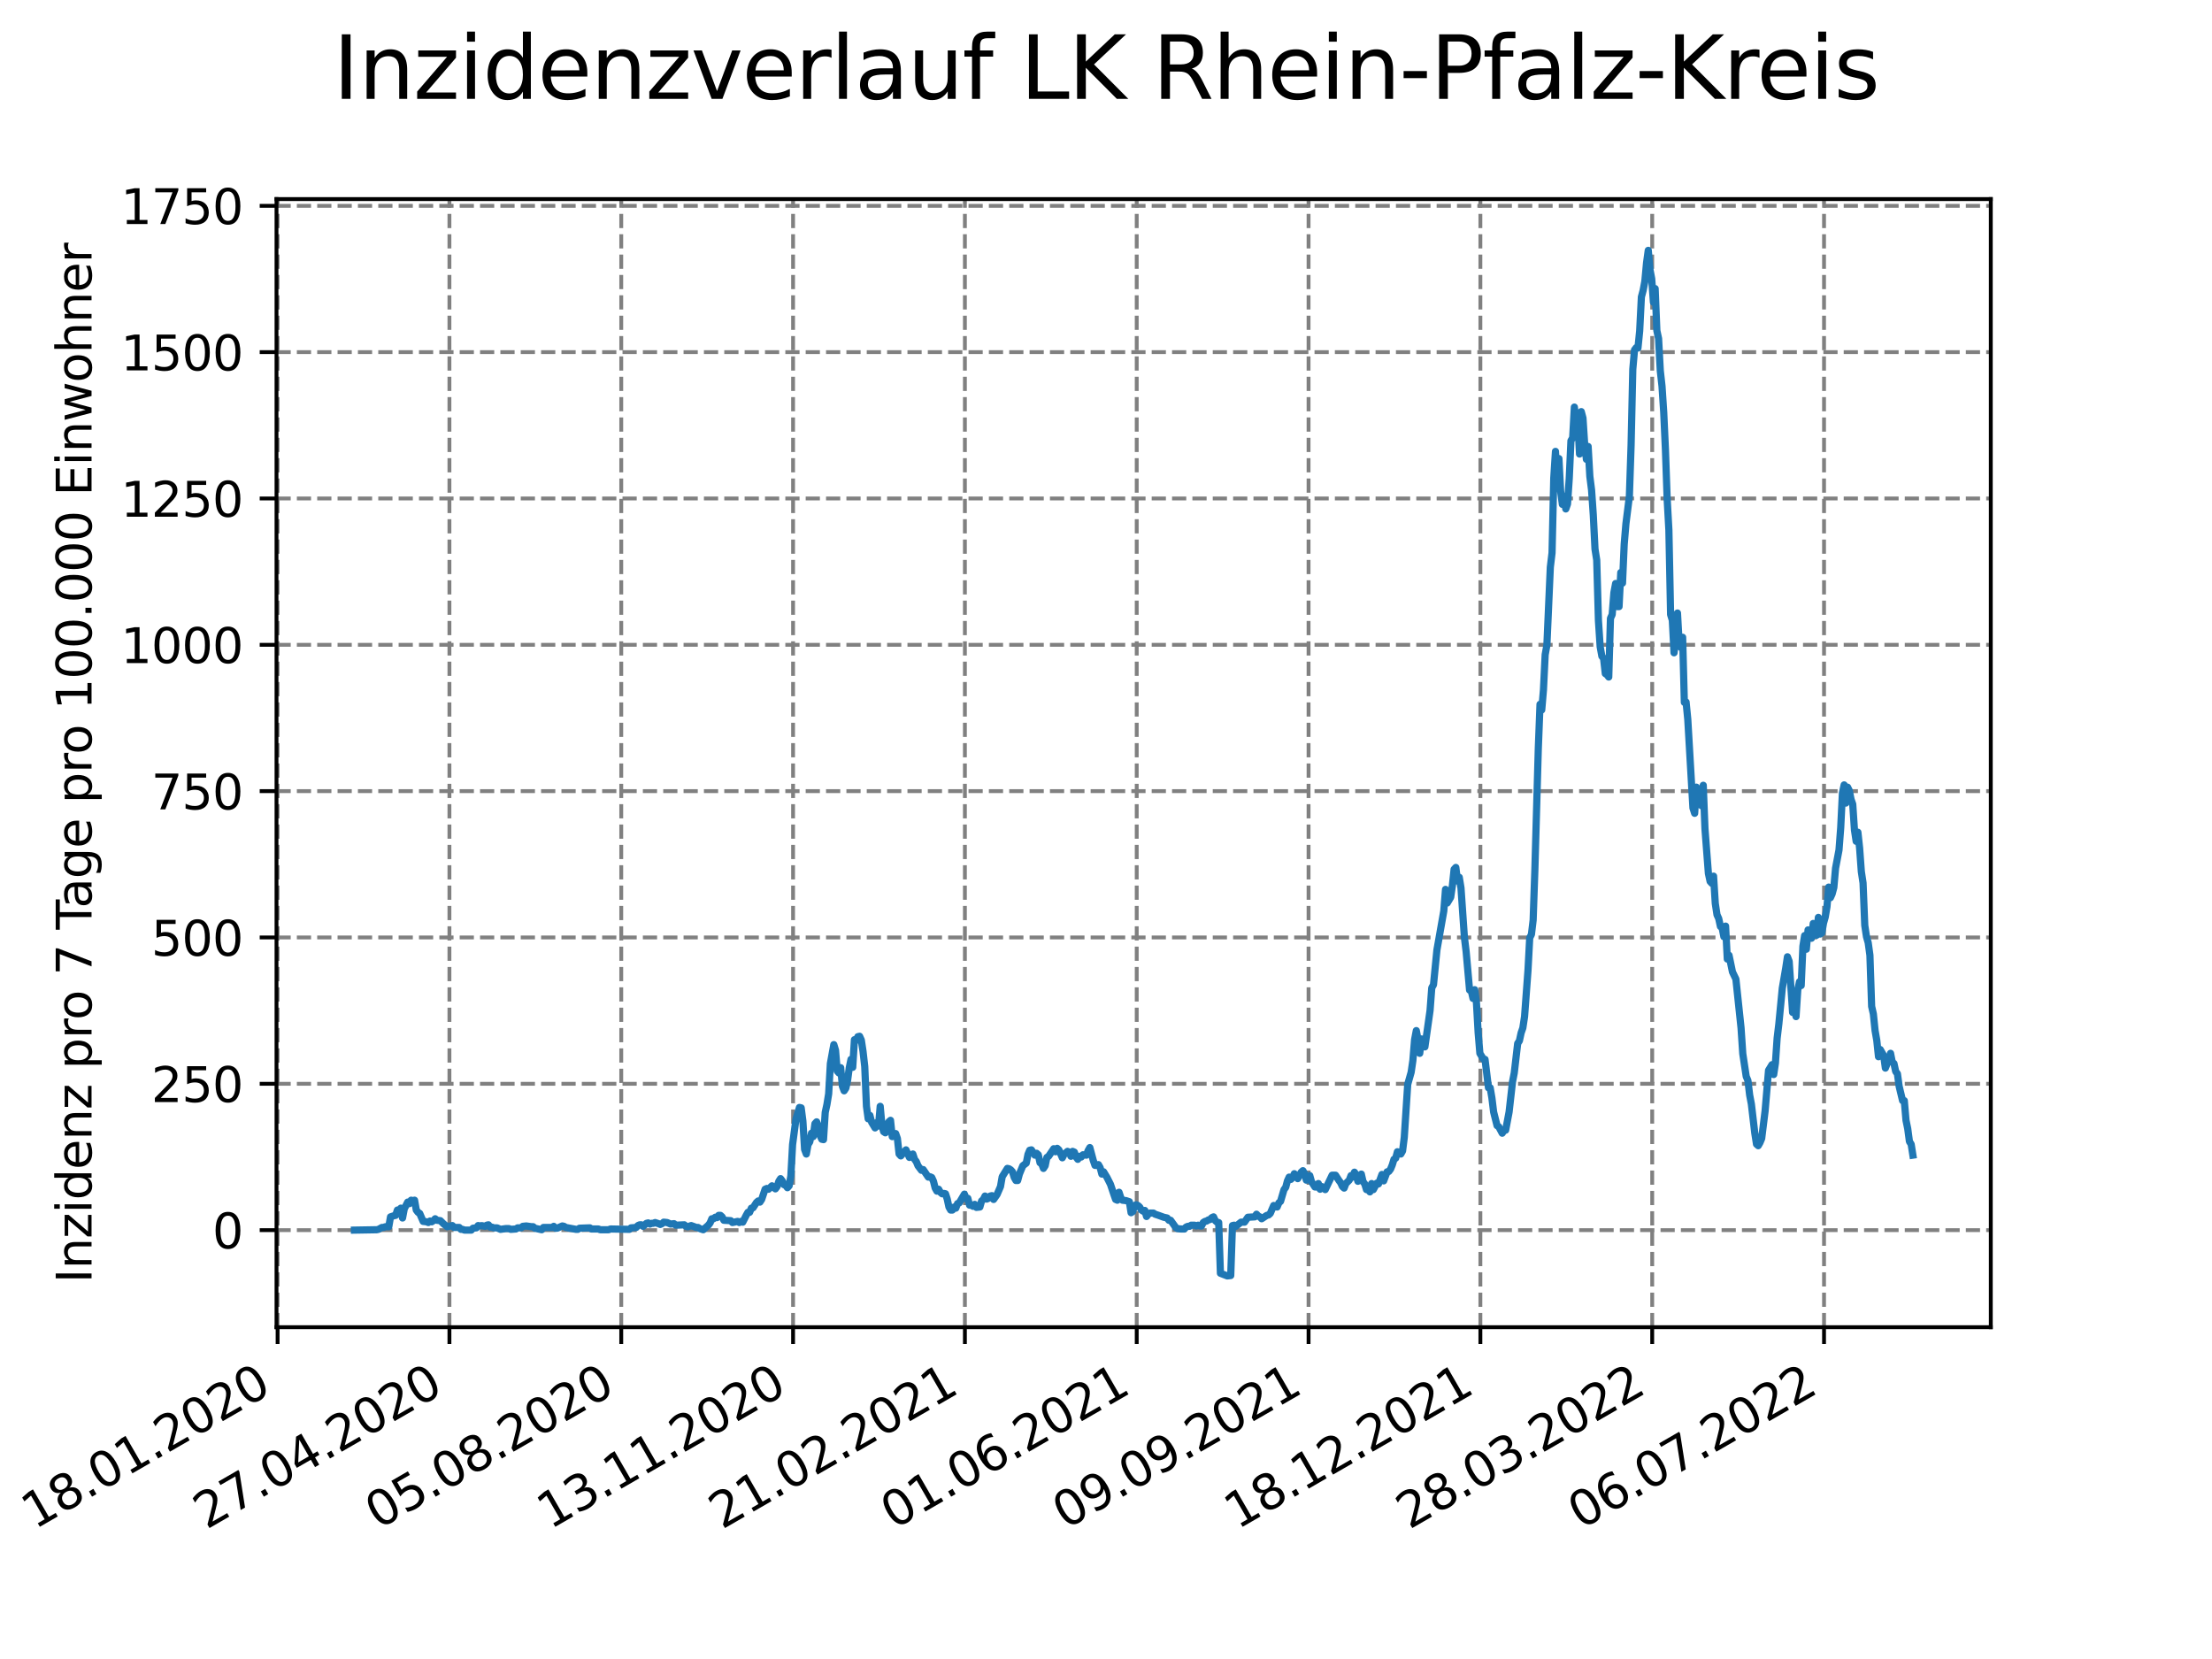 <?xml version="1.0" encoding="utf-8" standalone="no"?>
<!DOCTYPE svg PUBLIC "-//W3C//DTD SVG 1.1//EN"
  "http://www.w3.org/Graphics/SVG/1.1/DTD/svg11.dtd">
<svg xmlns:xlink="http://www.w3.org/1999/xlink" width="460.8pt" height="345.6pt" viewBox="0 0 460.8 345.6" xmlns="http://www.w3.org/2000/svg" version="1.1">
 <defs>
  <style type="text/css">*{stroke-linejoin: round; stroke-linecap: butt}</style>
 </defs>
 <g id="figure_1">
  <g id="patch_1">
   <path d="M 0 345.6 
L 460.8 345.6 
L 460.8 0 
L 0 0 
z
" style="fill: #ffffff"/>
  </g>
  <g id="axes_1">
   <g id="patch_2">
    <path d="M 57.6 276.48 
L 414.72 276.48 
L 414.72 41.472 
L 57.6 41.472 
z
" style="fill: #ffffff"/>
   </g>
   <g id="matplotlib.axis_1">
    <g id="xtick_1">
     <g id="line2d_1">
      <path d="M 57.83 276.48 
L 57.83 41.472 
" clip-path="url(#p3bda41ee47)" style="fill: none; stroke-dasharray: 2.96,1.28; stroke-dashoffset: 0; stroke: #808080; stroke-width: 0.8"/>
     </g>
     <g id="line2d_2">
      <defs>
       <path id="m8f18968422" d="M 0 0 
L 0 3.5 
" style="stroke: #000000; stroke-width: 0.8"/>
      </defs>
      <g>
       <use xlink:href="#m8f18968422" x="57.83" y="276.48" style="stroke: #000000; stroke-width: 0.8"/>
      </g>
     </g>
     <g id="text_1">
      <!-- 18.01.2020 -->
      <g transform="translate(7.204 318.689)rotate(-30)scale(0.1 -0.1)">
       <defs>
        <path id="DejaVuSans-31" d="M 794 531 
L 1825 531 
L 1825 4091 
L 703 3866 
L 703 4441 
L 1819 4666 
L 2450 4666 
L 2450 531 
L 3481 531 
L 3481 0 
L 794 0 
L 794 531 
z
" transform="scale(0.016)"/>
        <path id="DejaVuSans-38" d="M 2034 2216 
Q 1584 2216 1326 1975 
Q 1069 1734 1069 1313 
Q 1069 891 1326 650 
Q 1584 409 2034 409 
Q 2484 409 2743 651 
Q 3003 894 3003 1313 
Q 3003 1734 2745 1975 
Q 2488 2216 2034 2216 
z
M 1403 2484 
Q 997 2584 770 2862 
Q 544 3141 544 3541 
Q 544 4100 942 4425 
Q 1341 4750 2034 4750 
Q 2731 4750 3128 4425 
Q 3525 4100 3525 3541 
Q 3525 3141 3298 2862 
Q 3072 2584 2669 2484 
Q 3125 2378 3379 2068 
Q 3634 1759 3634 1313 
Q 3634 634 3220 271 
Q 2806 -91 2034 -91 
Q 1263 -91 848 271 
Q 434 634 434 1313 
Q 434 1759 690 2068 
Q 947 2378 1403 2484 
z
M 1172 3481 
Q 1172 3119 1398 2916 
Q 1625 2713 2034 2713 
Q 2441 2713 2670 2916 
Q 2900 3119 2900 3481 
Q 2900 3844 2670 4047 
Q 2441 4250 2034 4250 
Q 1625 4250 1398 4047 
Q 1172 3844 1172 3481 
z
" transform="scale(0.016)"/>
        <path id="DejaVuSans-2e" d="M 684 794 
L 1344 794 
L 1344 0 
L 684 0 
L 684 794 
z
" transform="scale(0.016)"/>
        <path id="DejaVuSans-30" d="M 2034 4250 
Q 1547 4250 1301 3770 
Q 1056 3291 1056 2328 
Q 1056 1369 1301 889 
Q 1547 409 2034 409 
Q 2525 409 2770 889 
Q 3016 1369 3016 2328 
Q 3016 3291 2770 3770 
Q 2525 4250 2034 4250 
z
M 2034 4750 
Q 2819 4750 3233 4129 
Q 3647 3509 3647 2328 
Q 3647 1150 3233 529 
Q 2819 -91 2034 -91 
Q 1250 -91 836 529 
Q 422 1150 422 2328 
Q 422 3509 836 4129 
Q 1250 4750 2034 4750 
z
" transform="scale(0.016)"/>
        <path id="DejaVuSans-32" d="M 1228 531 
L 3431 531 
L 3431 0 
L 469 0 
L 469 531 
Q 828 903 1448 1529 
Q 2069 2156 2228 2338 
Q 2531 2678 2651 2914 
Q 2772 3150 2772 3378 
Q 2772 3750 2511 3984 
Q 2250 4219 1831 4219 
Q 1534 4219 1204 4116 
Q 875 4013 500 3803 
L 500 4441 
Q 881 4594 1212 4672 
Q 1544 4750 1819 4750 
Q 2544 4750 2975 4387 
Q 3406 4025 3406 3419 
Q 3406 3131 3298 2873 
Q 3191 2616 2906 2266 
Q 2828 2175 2409 1742 
Q 1991 1309 1228 531 
z
" transform="scale(0.016)"/>
       </defs>
       <use xlink:href="#DejaVuSans-31"/>
       <use xlink:href="#DejaVuSans-38" x="63.623"/>
       <use xlink:href="#DejaVuSans-2e" x="127.246"/>
       <use xlink:href="#DejaVuSans-30" x="159.033"/>
       <use xlink:href="#DejaVuSans-31" x="222.656"/>
       <use xlink:href="#DejaVuSans-2e" x="286.279"/>
       <use xlink:href="#DejaVuSans-32" x="318.066"/>
       <use xlink:href="#DejaVuSans-30" x="381.689"/>
       <use xlink:href="#DejaVuSans-32" x="445.312"/>
       <use xlink:href="#DejaVuSans-30" x="508.936"/>
      </g>
     </g>
    </g>
    <g id="xtick_2">
     <g id="line2d_3">
      <path d="M 93.624 276.48 
L 93.624 41.472 
" clip-path="url(#p3bda41ee47)" style="fill: none; stroke-dasharray: 2.96,1.28; stroke-dashoffset: 0; stroke: #808080; stroke-width: 0.8"/>
     </g>
     <g id="line2d_4">
      <g>
       <use xlink:href="#m8f18968422" x="93.624" y="276.48" style="stroke: #000000; stroke-width: 0.8"/>
      </g>
     </g>
     <g id="text_2">
      <!-- 27.04.2020 -->
      <g transform="translate(42.999 318.689)rotate(-30)scale(0.1 -0.1)">
       <defs>
        <path id="DejaVuSans-37" d="M 525 4666 
L 3525 4666 
L 3525 4397 
L 1831 0 
L 1172 0 
L 2766 4134 
L 525 4134 
L 525 4666 
z
" transform="scale(0.016)"/>
        <path id="DejaVuSans-34" d="M 2419 4116 
L 825 1625 
L 2419 1625 
L 2419 4116 
z
M 2253 4666 
L 3047 4666 
L 3047 1625 
L 3713 1625 
L 3713 1100 
L 3047 1100 
L 3047 0 
L 2419 0 
L 2419 1100 
L 313 1100 
L 313 1709 
L 2253 4666 
z
" transform="scale(0.016)"/>
       </defs>
       <use xlink:href="#DejaVuSans-32"/>
       <use xlink:href="#DejaVuSans-37" x="63.623"/>
       <use xlink:href="#DejaVuSans-2e" x="127.246"/>
       <use xlink:href="#DejaVuSans-30" x="159.033"/>
       <use xlink:href="#DejaVuSans-34" x="222.656"/>
       <use xlink:href="#DejaVuSans-2e" x="286.279"/>
       <use xlink:href="#DejaVuSans-32" x="318.066"/>
       <use xlink:href="#DejaVuSans-30" x="381.689"/>
       <use xlink:href="#DejaVuSans-32" x="445.312"/>
       <use xlink:href="#DejaVuSans-30" x="508.936"/>
      </g>
     </g>
    </g>
    <g id="xtick_3">
     <g id="line2d_5">
      <path d="M 129.418 276.48 
L 129.418 41.472 
" clip-path="url(#p3bda41ee47)" style="fill: none; stroke-dasharray: 2.96,1.28; stroke-dashoffset: 0; stroke: #808080; stroke-width: 0.8"/>
     </g>
     <g id="line2d_6">
      <g>
       <use xlink:href="#m8f18968422" x="129.418" y="276.48" style="stroke: #000000; stroke-width: 0.8"/>
      </g>
     </g>
     <g id="text_3">
      <!-- 05.08.2020 -->
      <g transform="translate(78.793 318.689)rotate(-30)scale(0.1 -0.1)">
       <defs>
        <path id="DejaVuSans-35" d="M 691 4666 
L 3169 4666 
L 3169 4134 
L 1269 4134 
L 1269 2991 
Q 1406 3038 1543 3061 
Q 1681 3084 1819 3084 
Q 2600 3084 3056 2656 
Q 3513 2228 3513 1497 
Q 3513 744 3044 326 
Q 2575 -91 1722 -91 
Q 1428 -91 1123 -41 
Q 819 9 494 109 
L 494 744 
Q 775 591 1075 516 
Q 1375 441 1709 441 
Q 2250 441 2565 725 
Q 2881 1009 2881 1497 
Q 2881 1984 2565 2268 
Q 2250 2553 1709 2553 
Q 1456 2553 1204 2497 
Q 953 2441 691 2322 
L 691 4666 
z
" transform="scale(0.016)"/>
       </defs>
       <use xlink:href="#DejaVuSans-30"/>
       <use xlink:href="#DejaVuSans-35" x="63.623"/>
       <use xlink:href="#DejaVuSans-2e" x="127.246"/>
       <use xlink:href="#DejaVuSans-30" x="159.033"/>
       <use xlink:href="#DejaVuSans-38" x="222.656"/>
       <use xlink:href="#DejaVuSans-2e" x="286.279"/>
       <use xlink:href="#DejaVuSans-32" x="318.066"/>
       <use xlink:href="#DejaVuSans-30" x="381.689"/>
       <use xlink:href="#DejaVuSans-32" x="445.312"/>
       <use xlink:href="#DejaVuSans-30" x="508.936"/>
      </g>
     </g>
    </g>
    <g id="xtick_4">
     <g id="line2d_7">
      <path d="M 165.213 276.48 
L 165.213 41.472 
" clip-path="url(#p3bda41ee47)" style="fill: none; stroke-dasharray: 2.96,1.28; stroke-dashoffset: 0; stroke: #808080; stroke-width: 0.8"/>
     </g>
     <g id="line2d_8">
      <g>
       <use xlink:href="#m8f18968422" x="165.213" y="276.48" style="stroke: #000000; stroke-width: 0.8"/>
      </g>
     </g>
     <g id="text_4">
      <!-- 13.11.2020 -->
      <g transform="translate(114.587 318.689)rotate(-30)scale(0.1 -0.1)">
       <defs>
        <path id="DejaVuSans-33" d="M 2597 2516 
Q 3050 2419 3304 2112 
Q 3559 1806 3559 1356 
Q 3559 666 3084 287 
Q 2609 -91 1734 -91 
Q 1441 -91 1130 -33 
Q 819 25 488 141 
L 488 750 
Q 750 597 1062 519 
Q 1375 441 1716 441 
Q 2309 441 2620 675 
Q 2931 909 2931 1356 
Q 2931 1769 2642 2001 
Q 2353 2234 1838 2234 
L 1294 2234 
L 1294 2753 
L 1863 2753 
Q 2328 2753 2575 2939 
Q 2822 3125 2822 3475 
Q 2822 3834 2567 4026 
Q 2313 4219 1838 4219 
Q 1578 4219 1281 4162 
Q 984 4106 628 3988 
L 628 4550 
Q 988 4650 1302 4700 
Q 1616 4750 1894 4750 
Q 2613 4750 3031 4423 
Q 3450 4097 3450 3541 
Q 3450 3153 3228 2886 
Q 3006 2619 2597 2516 
z
" transform="scale(0.016)"/>
       </defs>
       <use xlink:href="#DejaVuSans-31"/>
       <use xlink:href="#DejaVuSans-33" x="63.623"/>
       <use xlink:href="#DejaVuSans-2e" x="127.246"/>
       <use xlink:href="#DejaVuSans-31" x="159.033"/>
       <use xlink:href="#DejaVuSans-31" x="222.656"/>
       <use xlink:href="#DejaVuSans-2e" x="286.279"/>
       <use xlink:href="#DejaVuSans-32" x="318.066"/>
       <use xlink:href="#DejaVuSans-30" x="381.689"/>
       <use xlink:href="#DejaVuSans-32" x="445.312"/>
       <use xlink:href="#DejaVuSans-30" x="508.936"/>
      </g>
     </g>
    </g>
    <g id="xtick_5">
     <g id="line2d_9">
      <path d="M 201.007 276.48 
L 201.007 41.472 
" clip-path="url(#p3bda41ee47)" style="fill: none; stroke-dasharray: 2.96,1.28; stroke-dashoffset: 0; stroke: #808080; stroke-width: 0.8"/>
     </g>
     <g id="line2d_10">
      <g>
       <use xlink:href="#m8f18968422" x="201.007" y="276.48" style="stroke: #000000; stroke-width: 0.8"/>
      </g>
     </g>
     <g id="text_5">
      <!-- 21.02.2021 -->
      <g transform="translate(150.382 318.689)rotate(-30)scale(0.1 -0.1)">
       <use xlink:href="#DejaVuSans-32"/>
       <use xlink:href="#DejaVuSans-31" x="63.623"/>
       <use xlink:href="#DejaVuSans-2e" x="127.246"/>
       <use xlink:href="#DejaVuSans-30" x="159.033"/>
       <use xlink:href="#DejaVuSans-32" x="222.656"/>
       <use xlink:href="#DejaVuSans-2e" x="286.279"/>
       <use xlink:href="#DejaVuSans-32" x="318.066"/>
       <use xlink:href="#DejaVuSans-30" x="381.689"/>
       <use xlink:href="#DejaVuSans-32" x="445.312"/>
       <use xlink:href="#DejaVuSans-31" x="508.936"/>
      </g>
     </g>
    </g>
    <g id="xtick_6">
     <g id="line2d_11">
      <path d="M 236.801 276.48 
L 236.801 41.472 
" clip-path="url(#p3bda41ee47)" style="fill: none; stroke-dasharray: 2.96,1.28; stroke-dashoffset: 0; stroke: #808080; stroke-width: 0.8"/>
     </g>
     <g id="line2d_12">
      <g>
       <use xlink:href="#m8f18968422" x="236.801" y="276.48" style="stroke: #000000; stroke-width: 0.8"/>
      </g>
     </g>
     <g id="text_6">
      <!-- 01.06.2021 -->
      <g transform="translate(186.176 318.689)rotate(-30)scale(0.1 -0.1)">
       <defs>
        <path id="DejaVuSans-36" d="M 2113 2584 
Q 1688 2584 1439 2293 
Q 1191 2003 1191 1497 
Q 1191 994 1439 701 
Q 1688 409 2113 409 
Q 2538 409 2786 701 
Q 3034 994 3034 1497 
Q 3034 2003 2786 2293 
Q 2538 2584 2113 2584 
z
M 3366 4563 
L 3366 3988 
Q 3128 4100 2886 4159 
Q 2644 4219 2406 4219 
Q 1781 4219 1451 3797 
Q 1122 3375 1075 2522 
Q 1259 2794 1537 2939 
Q 1816 3084 2150 3084 
Q 2853 3084 3261 2657 
Q 3669 2231 3669 1497 
Q 3669 778 3244 343 
Q 2819 -91 2113 -91 
Q 1303 -91 875 529 
Q 447 1150 447 2328 
Q 447 3434 972 4092 
Q 1497 4750 2381 4750 
Q 2619 4750 2861 4703 
Q 3103 4656 3366 4563 
z
" transform="scale(0.016)"/>
       </defs>
       <use xlink:href="#DejaVuSans-30"/>
       <use xlink:href="#DejaVuSans-31" x="63.623"/>
       <use xlink:href="#DejaVuSans-2e" x="127.246"/>
       <use xlink:href="#DejaVuSans-30" x="159.033"/>
       <use xlink:href="#DejaVuSans-36" x="222.656"/>
       <use xlink:href="#DejaVuSans-2e" x="286.279"/>
       <use xlink:href="#DejaVuSans-32" x="318.066"/>
       <use xlink:href="#DejaVuSans-30" x="381.689"/>
       <use xlink:href="#DejaVuSans-32" x="445.312"/>
       <use xlink:href="#DejaVuSans-31" x="508.936"/>
      </g>
     </g>
    </g>
    <g id="xtick_7">
     <g id="line2d_13">
      <path d="M 272.596 276.48 
L 272.596 41.472 
" clip-path="url(#p3bda41ee47)" style="fill: none; stroke-dasharray: 2.96,1.28; stroke-dashoffset: 0; stroke: #808080; stroke-width: 0.8"/>
     </g>
     <g id="line2d_14">
      <g>
       <use xlink:href="#m8f18968422" x="272.596" y="276.48" style="stroke: #000000; stroke-width: 0.8"/>
      </g>
     </g>
     <g id="text_7">
      <!-- 09.09.2021 -->
      <g transform="translate(221.97 318.689)rotate(-30)scale(0.1 -0.1)">
       <defs>
        <path id="DejaVuSans-39" d="M 703 97 
L 703 672 
Q 941 559 1184 500 
Q 1428 441 1663 441 
Q 2288 441 2617 861 
Q 2947 1281 2994 2138 
Q 2813 1869 2534 1725 
Q 2256 1581 1919 1581 
Q 1219 1581 811 2004 
Q 403 2428 403 3163 
Q 403 3881 828 4315 
Q 1253 4750 1959 4750 
Q 2769 4750 3195 4129 
Q 3622 3509 3622 2328 
Q 3622 1225 3098 567 
Q 2575 -91 1691 -91 
Q 1453 -91 1209 -44 
Q 966 3 703 97 
z
M 1959 2075 
Q 2384 2075 2632 2365 
Q 2881 2656 2881 3163 
Q 2881 3666 2632 3958 
Q 2384 4250 1959 4250 
Q 1534 4250 1286 3958 
Q 1038 3666 1038 3163 
Q 1038 2656 1286 2365 
Q 1534 2075 1959 2075 
z
" transform="scale(0.016)"/>
       </defs>
       <use xlink:href="#DejaVuSans-30"/>
       <use xlink:href="#DejaVuSans-39" x="63.623"/>
       <use xlink:href="#DejaVuSans-2e" x="127.246"/>
       <use xlink:href="#DejaVuSans-30" x="159.033"/>
       <use xlink:href="#DejaVuSans-39" x="222.656"/>
       <use xlink:href="#DejaVuSans-2e" x="286.279"/>
       <use xlink:href="#DejaVuSans-32" x="318.066"/>
       <use xlink:href="#DejaVuSans-30" x="381.689"/>
       <use xlink:href="#DejaVuSans-32" x="445.312"/>
       <use xlink:href="#DejaVuSans-31" x="508.936"/>
      </g>
     </g>
    </g>
    <g id="xtick_8">
     <g id="line2d_15">
      <path d="M 308.39 276.48 
L 308.39 41.472 
" clip-path="url(#p3bda41ee47)" style="fill: none; stroke-dasharray: 2.96,1.28; stroke-dashoffset: 0; stroke: #808080; stroke-width: 0.8"/>
     </g>
     <g id="line2d_16">
      <g>
       <use xlink:href="#m8f18968422" x="308.39" y="276.48" style="stroke: #000000; stroke-width: 0.8"/>
      </g>
     </g>
     <g id="text_8">
      <!-- 18.12.2021 -->
      <g transform="translate(257.765 318.689)rotate(-30)scale(0.1 -0.1)">
       <use xlink:href="#DejaVuSans-31"/>
       <use xlink:href="#DejaVuSans-38" x="63.623"/>
       <use xlink:href="#DejaVuSans-2e" x="127.246"/>
       <use xlink:href="#DejaVuSans-31" x="159.033"/>
       <use xlink:href="#DejaVuSans-32" x="222.656"/>
       <use xlink:href="#DejaVuSans-2e" x="286.279"/>
       <use xlink:href="#DejaVuSans-32" x="318.066"/>
       <use xlink:href="#DejaVuSans-30" x="381.689"/>
       <use xlink:href="#DejaVuSans-32" x="445.312"/>
       <use xlink:href="#DejaVuSans-31" x="508.936"/>
      </g>
     </g>
    </g>
    <g id="xtick_9">
     <g id="line2d_17">
      <path d="M 344.184 276.48 
L 344.184 41.472 
" clip-path="url(#p3bda41ee47)" style="fill: none; stroke-dasharray: 2.96,1.28; stroke-dashoffset: 0; stroke: #808080; stroke-width: 0.8"/>
     </g>
     <g id="line2d_18">
      <g>
       <use xlink:href="#m8f18968422" x="344.184" y="276.48" style="stroke: #000000; stroke-width: 0.8"/>
      </g>
     </g>
     <g id="text_9">
      <!-- 28.03.2022 -->
      <g transform="translate(293.559 318.689)rotate(-30)scale(0.1 -0.1)">
       <use xlink:href="#DejaVuSans-32"/>
       <use xlink:href="#DejaVuSans-38" x="63.623"/>
       <use xlink:href="#DejaVuSans-2e" x="127.246"/>
       <use xlink:href="#DejaVuSans-30" x="159.033"/>
       <use xlink:href="#DejaVuSans-33" x="222.656"/>
       <use xlink:href="#DejaVuSans-2e" x="286.279"/>
       <use xlink:href="#DejaVuSans-32" x="318.066"/>
       <use xlink:href="#DejaVuSans-30" x="381.689"/>
       <use xlink:href="#DejaVuSans-32" x="445.312"/>
       <use xlink:href="#DejaVuSans-32" x="508.936"/>
      </g>
     </g>
    </g>
    <g id="xtick_10">
     <g id="line2d_19">
      <path d="M 379.979 276.48 
L 379.979 41.472 
" clip-path="url(#p3bda41ee47)" style="fill: none; stroke-dasharray: 2.96,1.28; stroke-dashoffset: 0; stroke: #808080; stroke-width: 0.8"/>
     </g>
     <g id="line2d_20">
      <g>
       <use xlink:href="#m8f18968422" x="379.979" y="276.48" style="stroke: #000000; stroke-width: 0.8"/>
      </g>
     </g>
     <g id="text_10">
      <!-- 06.07.2022 -->
      <g transform="translate(329.353 318.689)rotate(-30)scale(0.1 -0.1)">
       <use xlink:href="#DejaVuSans-30"/>
       <use xlink:href="#DejaVuSans-36" x="63.623"/>
       <use xlink:href="#DejaVuSans-2e" x="127.246"/>
       <use xlink:href="#DejaVuSans-30" x="159.033"/>
       <use xlink:href="#DejaVuSans-37" x="222.656"/>
       <use xlink:href="#DejaVuSans-2e" x="286.279"/>
       <use xlink:href="#DejaVuSans-32" x="318.066"/>
       <use xlink:href="#DejaVuSans-30" x="381.689"/>
       <use xlink:href="#DejaVuSans-32" x="445.312"/>
       <use xlink:href="#DejaVuSans-32" x="508.936"/>
      </g>
     </g>
    </g>
   </g>
   <g id="matplotlib.axis_2">
    <g id="ytick_1">
     <g id="line2d_21">
      <path d="M 57.6 256.255 
L 414.72 256.255 
" clip-path="url(#p3bda41ee47)" style="fill: none; stroke-dasharray: 2.96,1.28; stroke-dashoffset: 0; stroke: #808080; stroke-width: 0.8"/>
     </g>
     <g id="line2d_22">
      <defs>
       <path id="m614ddd89c5" d="M 0 0 
L -3.5 0 
" style="stroke: #000000; stroke-width: 0.8"/>
      </defs>
      <g>
       <use xlink:href="#m614ddd89c5" x="57.6" y="256.255" style="stroke: #000000; stroke-width: 0.8"/>
      </g>
     </g>
     <g id="text_11">
      <!-- 0 -->
      <g transform="translate(44.237 260.054)scale(0.1 -0.1)">
       <use xlink:href="#DejaVuSans-30"/>
      </g>
     </g>
    </g>
    <g id="ytick_2">
     <g id="line2d_23">
      <path d="M 57.6 225.772 
L 414.72 225.772 
" clip-path="url(#p3bda41ee47)" style="fill: none; stroke-dasharray: 2.96,1.28; stroke-dashoffset: 0; stroke: #808080; stroke-width: 0.8"/>
     </g>
     <g id="line2d_24">
      <g>
       <use xlink:href="#m614ddd89c5" x="57.6" y="225.772" style="stroke: #000000; stroke-width: 0.8"/>
      </g>
     </g>
     <g id="text_12">
      <!-- 250 -->
      <g transform="translate(31.512 229.572)scale(0.1 -0.1)">
       <use xlink:href="#DejaVuSans-32"/>
       <use xlink:href="#DejaVuSans-35" x="63.623"/>
       <use xlink:href="#DejaVuSans-30" x="127.246"/>
      </g>
     </g>
    </g>
    <g id="ytick_3">
     <g id="line2d_25">
      <path d="M 57.6 195.29 
L 414.72 195.29 
" clip-path="url(#p3bda41ee47)" style="fill: none; stroke-dasharray: 2.96,1.28; stroke-dashoffset: 0; stroke: #808080; stroke-width: 0.8"/>
     </g>
     <g id="line2d_26">
      <g>
       <use xlink:href="#m614ddd89c5" x="57.6" y="195.29" style="stroke: #000000; stroke-width: 0.8"/>
      </g>
     </g>
     <g id="text_13">
      <!-- 500 -->
      <g transform="translate(31.512 199.089)scale(0.1 -0.1)">
       <use xlink:href="#DejaVuSans-35"/>
       <use xlink:href="#DejaVuSans-30" x="63.623"/>
       <use xlink:href="#DejaVuSans-30" x="127.246"/>
      </g>
     </g>
    </g>
    <g id="ytick_4">
     <g id="line2d_27">
      <path d="M 57.6 164.807 
L 414.72 164.807 
" clip-path="url(#p3bda41ee47)" style="fill: none; stroke-dasharray: 2.96,1.28; stroke-dashoffset: 0; stroke: #808080; stroke-width: 0.8"/>
     </g>
     <g id="line2d_28">
      <g>
       <use xlink:href="#m614ddd89c5" x="57.6" y="164.807" style="stroke: #000000; stroke-width: 0.8"/>
      </g>
     </g>
     <g id="text_14">
      <!-- 750 -->
      <g transform="translate(31.512 168.606)scale(0.1 -0.1)">
       <use xlink:href="#DejaVuSans-37"/>
       <use xlink:href="#DejaVuSans-35" x="63.623"/>
       <use xlink:href="#DejaVuSans-30" x="127.246"/>
      </g>
     </g>
    </g>
    <g id="ytick_5">
     <g id="line2d_29">
      <path d="M 57.6 134.324 
L 414.72 134.324 
" clip-path="url(#p3bda41ee47)" style="fill: none; stroke-dasharray: 2.96,1.28; stroke-dashoffset: 0; stroke: #808080; stroke-width: 0.8"/>
     </g>
     <g id="line2d_30">
      <g>
       <use xlink:href="#m614ddd89c5" x="57.6" y="134.324" style="stroke: #000000; stroke-width: 0.8"/>
      </g>
     </g>
     <g id="text_15">
      <!-- 1000 -->
      <g transform="translate(25.15 138.123)scale(0.1 -0.1)">
       <use xlink:href="#DejaVuSans-31"/>
       <use xlink:href="#DejaVuSans-30" x="63.623"/>
       <use xlink:href="#DejaVuSans-30" x="127.246"/>
       <use xlink:href="#DejaVuSans-30" x="190.869"/>
      </g>
     </g>
    </g>
    <g id="ytick_6">
     <g id="line2d_31">
      <path d="M 57.6 103.841 
L 414.72 103.841 
" clip-path="url(#p3bda41ee47)" style="fill: none; stroke-dasharray: 2.96,1.28; stroke-dashoffset: 0; stroke: #808080; stroke-width: 0.8"/>
     </g>
     <g id="line2d_32">
      <g>
       <use xlink:href="#m614ddd89c5" x="57.6" y="103.841" style="stroke: #000000; stroke-width: 0.8"/>
      </g>
     </g>
     <g id="text_16">
      <!-- 1250 -->
      <g transform="translate(25.15 107.64)scale(0.1 -0.1)">
       <use xlink:href="#DejaVuSans-31"/>
       <use xlink:href="#DejaVuSans-32" x="63.623"/>
       <use xlink:href="#DejaVuSans-35" x="127.246"/>
       <use xlink:href="#DejaVuSans-30" x="190.869"/>
      </g>
     </g>
    </g>
    <g id="ytick_7">
     <g id="line2d_33">
      <path d="M 57.6 73.358 
L 414.72 73.358 
" clip-path="url(#p3bda41ee47)" style="fill: none; stroke-dasharray: 2.96,1.28; stroke-dashoffset: 0; stroke: #808080; stroke-width: 0.8"/>
     </g>
     <g id="line2d_34">
      <g>
       <use xlink:href="#m614ddd89c5" x="57.6" y="73.358" style="stroke: #000000; stroke-width: 0.8"/>
      </g>
     </g>
     <g id="text_17">
      <!-- 1500 -->
      <g transform="translate(25.15 77.157)scale(0.1 -0.1)">
       <use xlink:href="#DejaVuSans-31"/>
       <use xlink:href="#DejaVuSans-35" x="63.623"/>
       <use xlink:href="#DejaVuSans-30" x="127.246"/>
       <use xlink:href="#DejaVuSans-30" x="190.869"/>
      </g>
     </g>
    </g>
    <g id="ytick_8">
     <g id="line2d_35">
      <path d="M 57.6 42.875 
L 414.72 42.875 
" clip-path="url(#p3bda41ee47)" style="fill: none; stroke-dasharray: 2.96,1.28; stroke-dashoffset: 0; stroke: #808080; stroke-width: 0.8"/>
     </g>
     <g id="line2d_36">
      <g>
       <use xlink:href="#m614ddd89c5" x="57.6" y="42.875" style="stroke: #000000; stroke-width: 0.8"/>
      </g>
     </g>
     <g id="text_18">
      <!-- 1750 -->
      <g transform="translate(25.15 46.674)scale(0.1 -0.1)">
       <use xlink:href="#DejaVuSans-31"/>
       <use xlink:href="#DejaVuSans-37" x="63.623"/>
       <use xlink:href="#DejaVuSans-35" x="127.246"/>
       <use xlink:href="#DejaVuSans-30" x="190.869"/>
      </g>
     </g>
    </g>
    <g id="text_19">
     <!-- Inzidenz pro 7 Tage pro 100.000 Einwohner -->
     <g transform="translate(19.07 267.301)rotate(-90)scale(0.1 -0.1)">
      <defs>
       <path id="DejaVuSans-49" d="M 628 4666 
L 1259 4666 
L 1259 0 
L 628 0 
L 628 4666 
z
" transform="scale(0.016)"/>
       <path id="DejaVuSans-6e" d="M 3513 2113 
L 3513 0 
L 2938 0 
L 2938 2094 
Q 2938 2591 2744 2837 
Q 2550 3084 2163 3084 
Q 1697 3084 1428 2787 
Q 1159 2491 1159 1978 
L 1159 0 
L 581 0 
L 581 3500 
L 1159 3500 
L 1159 2956 
Q 1366 3272 1645 3428 
Q 1925 3584 2291 3584 
Q 2894 3584 3203 3211 
Q 3513 2838 3513 2113 
z
" transform="scale(0.016)"/>
       <path id="DejaVuSans-7a" d="M 353 3500 
L 3084 3500 
L 3084 2975 
L 922 459 
L 3084 459 
L 3084 0 
L 275 0 
L 275 525 
L 2438 3041 
L 353 3041 
L 353 3500 
z
" transform="scale(0.016)"/>
       <path id="DejaVuSans-69" d="M 603 3500 
L 1178 3500 
L 1178 0 
L 603 0 
L 603 3500 
z
M 603 4863 
L 1178 4863 
L 1178 4134 
L 603 4134 
L 603 4863 
z
" transform="scale(0.016)"/>
       <path id="DejaVuSans-64" d="M 2906 2969 
L 2906 4863 
L 3481 4863 
L 3481 0 
L 2906 0 
L 2906 525 
Q 2725 213 2448 61 
Q 2172 -91 1784 -91 
Q 1150 -91 751 415 
Q 353 922 353 1747 
Q 353 2572 751 3078 
Q 1150 3584 1784 3584 
Q 2172 3584 2448 3432 
Q 2725 3281 2906 2969 
z
M 947 1747 
Q 947 1113 1208 752 
Q 1469 391 1925 391 
Q 2381 391 2643 752 
Q 2906 1113 2906 1747 
Q 2906 2381 2643 2742 
Q 2381 3103 1925 3103 
Q 1469 3103 1208 2742 
Q 947 2381 947 1747 
z
" transform="scale(0.016)"/>
       <path id="DejaVuSans-65" d="M 3597 1894 
L 3597 1613 
L 953 1613 
Q 991 1019 1311 708 
Q 1631 397 2203 397 
Q 2534 397 2845 478 
Q 3156 559 3463 722 
L 3463 178 
Q 3153 47 2828 -22 
Q 2503 -91 2169 -91 
Q 1331 -91 842 396 
Q 353 884 353 1716 
Q 353 2575 817 3079 
Q 1281 3584 2069 3584 
Q 2775 3584 3186 3129 
Q 3597 2675 3597 1894 
z
M 3022 2063 
Q 3016 2534 2758 2815 
Q 2500 3097 2075 3097 
Q 1594 3097 1305 2825 
Q 1016 2553 972 2059 
L 3022 2063 
z
" transform="scale(0.016)"/>
       <path id="DejaVuSans-20" transform="scale(0.016)"/>
       <path id="DejaVuSans-70" d="M 1159 525 
L 1159 -1331 
L 581 -1331 
L 581 3500 
L 1159 3500 
L 1159 2969 
Q 1341 3281 1617 3432 
Q 1894 3584 2278 3584 
Q 2916 3584 3314 3078 
Q 3713 2572 3713 1747 
Q 3713 922 3314 415 
Q 2916 -91 2278 -91 
Q 1894 -91 1617 61 
Q 1341 213 1159 525 
z
M 3116 1747 
Q 3116 2381 2855 2742 
Q 2594 3103 2138 3103 
Q 1681 3103 1420 2742 
Q 1159 2381 1159 1747 
Q 1159 1113 1420 752 
Q 1681 391 2138 391 
Q 2594 391 2855 752 
Q 3116 1113 3116 1747 
z
" transform="scale(0.016)"/>
       <path id="DejaVuSans-72" d="M 2631 2963 
Q 2534 3019 2420 3045 
Q 2306 3072 2169 3072 
Q 1681 3072 1420 2755 
Q 1159 2438 1159 1844 
L 1159 0 
L 581 0 
L 581 3500 
L 1159 3500 
L 1159 2956 
Q 1341 3275 1631 3429 
Q 1922 3584 2338 3584 
Q 2397 3584 2469 3576 
Q 2541 3569 2628 3553 
L 2631 2963 
z
" transform="scale(0.016)"/>
       <path id="DejaVuSans-6f" d="M 1959 3097 
Q 1497 3097 1228 2736 
Q 959 2375 959 1747 
Q 959 1119 1226 758 
Q 1494 397 1959 397 
Q 2419 397 2687 759 
Q 2956 1122 2956 1747 
Q 2956 2369 2687 2733 
Q 2419 3097 1959 3097 
z
M 1959 3584 
Q 2709 3584 3137 3096 
Q 3566 2609 3566 1747 
Q 3566 888 3137 398 
Q 2709 -91 1959 -91 
Q 1206 -91 779 398 
Q 353 888 353 1747 
Q 353 2609 779 3096 
Q 1206 3584 1959 3584 
z
" transform="scale(0.016)"/>
       <path id="DejaVuSans-54" d="M -19 4666 
L 3928 4666 
L 3928 4134 
L 2272 4134 
L 2272 0 
L 1638 0 
L 1638 4134 
L -19 4134 
L -19 4666 
z
" transform="scale(0.016)"/>
       <path id="DejaVuSans-61" d="M 2194 1759 
Q 1497 1759 1228 1600 
Q 959 1441 959 1056 
Q 959 750 1161 570 
Q 1363 391 1709 391 
Q 2188 391 2477 730 
Q 2766 1069 2766 1631 
L 2766 1759 
L 2194 1759 
z
M 3341 1997 
L 3341 0 
L 2766 0 
L 2766 531 
Q 2569 213 2275 61 
Q 1981 -91 1556 -91 
Q 1019 -91 701 211 
Q 384 513 384 1019 
Q 384 1609 779 1909 
Q 1175 2209 1959 2209 
L 2766 2209 
L 2766 2266 
Q 2766 2663 2505 2880 
Q 2244 3097 1772 3097 
Q 1472 3097 1187 3025 
Q 903 2953 641 2809 
L 641 3341 
Q 956 3463 1253 3523 
Q 1550 3584 1831 3584 
Q 2591 3584 2966 3190 
Q 3341 2797 3341 1997 
z
" transform="scale(0.016)"/>
       <path id="DejaVuSans-67" d="M 2906 1791 
Q 2906 2416 2648 2759 
Q 2391 3103 1925 3103 
Q 1463 3103 1205 2759 
Q 947 2416 947 1791 
Q 947 1169 1205 825 
Q 1463 481 1925 481 
Q 2391 481 2648 825 
Q 2906 1169 2906 1791 
z
M 3481 434 
Q 3481 -459 3084 -895 
Q 2688 -1331 1869 -1331 
Q 1566 -1331 1297 -1286 
Q 1028 -1241 775 -1147 
L 775 -588 
Q 1028 -725 1275 -790 
Q 1522 -856 1778 -856 
Q 2344 -856 2625 -561 
Q 2906 -266 2906 331 
L 2906 616 
Q 2728 306 2450 153 
Q 2172 0 1784 0 
Q 1141 0 747 490 
Q 353 981 353 1791 
Q 353 2603 747 3093 
Q 1141 3584 1784 3584 
Q 2172 3584 2450 3431 
Q 2728 3278 2906 2969 
L 2906 3500 
L 3481 3500 
L 3481 434 
z
" transform="scale(0.016)"/>
       <path id="DejaVuSans-45" d="M 628 4666 
L 3578 4666 
L 3578 4134 
L 1259 4134 
L 1259 2753 
L 3481 2753 
L 3481 2222 
L 1259 2222 
L 1259 531 
L 3634 531 
L 3634 0 
L 628 0 
L 628 4666 
z
" transform="scale(0.016)"/>
       <path id="DejaVuSans-77" d="M 269 3500 
L 844 3500 
L 1563 769 
L 2278 3500 
L 2956 3500 
L 3675 769 
L 4391 3500 
L 4966 3500 
L 4050 0 
L 3372 0 
L 2619 2869 
L 1863 0 
L 1184 0 
L 269 3500 
z
" transform="scale(0.016)"/>
       <path id="DejaVuSans-68" d="M 3513 2113 
L 3513 0 
L 2938 0 
L 2938 2094 
Q 2938 2591 2744 2837 
Q 2550 3084 2163 3084 
Q 1697 3084 1428 2787 
Q 1159 2491 1159 1978 
L 1159 0 
L 581 0 
L 581 4863 
L 1159 4863 
L 1159 2956 
Q 1366 3272 1645 3428 
Q 1925 3584 2291 3584 
Q 2894 3584 3203 3211 
Q 3513 2838 3513 2113 
z
" transform="scale(0.016)"/>
      </defs>
      <use xlink:href="#DejaVuSans-49"/>
      <use xlink:href="#DejaVuSans-6e" x="29.492"/>
      <use xlink:href="#DejaVuSans-7a" x="92.871"/>
      <use xlink:href="#DejaVuSans-69" x="145.361"/>
      <use xlink:href="#DejaVuSans-64" x="173.145"/>
      <use xlink:href="#DejaVuSans-65" x="236.621"/>
      <use xlink:href="#DejaVuSans-6e" x="298.145"/>
      <use xlink:href="#DejaVuSans-7a" x="361.523"/>
      <use xlink:href="#DejaVuSans-20" x="414.014"/>
      <use xlink:href="#DejaVuSans-70" x="445.801"/>
      <use xlink:href="#DejaVuSans-72" x="509.277"/>
      <use xlink:href="#DejaVuSans-6f" x="548.141"/>
      <use xlink:href="#DejaVuSans-20" x="609.322"/>
      <use xlink:href="#DejaVuSans-37" x="641.109"/>
      <use xlink:href="#DejaVuSans-20" x="704.732"/>
      <use xlink:href="#DejaVuSans-54" x="736.52"/>
      <use xlink:href="#DejaVuSans-61" x="781.104"/>
      <use xlink:href="#DejaVuSans-67" x="842.383"/>
      <use xlink:href="#DejaVuSans-65" x="905.859"/>
      <use xlink:href="#DejaVuSans-20" x="967.383"/>
      <use xlink:href="#DejaVuSans-70" x="999.17"/>
      <use xlink:href="#DejaVuSans-72" x="1062.646"/>
      <use xlink:href="#DejaVuSans-6f" x="1101.51"/>
      <use xlink:href="#DejaVuSans-20" x="1162.691"/>
      <use xlink:href="#DejaVuSans-31" x="1194.479"/>
      <use xlink:href="#DejaVuSans-30" x="1258.102"/>
      <use xlink:href="#DejaVuSans-30" x="1321.725"/>
      <use xlink:href="#DejaVuSans-2e" x="1385.348"/>
      <use xlink:href="#DejaVuSans-30" x="1417.135"/>
      <use xlink:href="#DejaVuSans-30" x="1480.758"/>
      <use xlink:href="#DejaVuSans-30" x="1544.381"/>
      <use xlink:href="#DejaVuSans-20" x="1608.004"/>
      <use xlink:href="#DejaVuSans-45" x="1639.791"/>
      <use xlink:href="#DejaVuSans-69" x="1702.975"/>
      <use xlink:href="#DejaVuSans-6e" x="1730.758"/>
      <use xlink:href="#DejaVuSans-77" x="1794.137"/>
      <use xlink:href="#DejaVuSans-6f" x="1875.924"/>
      <use xlink:href="#DejaVuSans-68" x="1937.105"/>
      <use xlink:href="#DejaVuSans-6e" x="2000.484"/>
      <use xlink:href="#DejaVuSans-65" x="2063.863"/>
      <use xlink:href="#DejaVuSans-72" x="2125.387"/>
     </g>
    </g>
   </g>
   <g id="line2d_37">
    <path d="M 73.833 256.255 
L 78.486 256.176 
L 78.844 256.097 
L 79.56 255.703 
L 79.918 255.703 
L 80.276 255.545 
L 80.992 255.545 
L 81.35 253.495 
L 82.065 253.258 
L 82.423 253.18 
L 82.781 252.075 
L 83.139 252.075 
L 83.497 251.681 
L 83.855 253.732 
L 84.213 251.839 
L 84.929 250.419 
L 85.287 250.735 
L 85.645 250.025 
L 86.003 250.104 
L 86.361 250.025 
L 86.719 252.075 
L 87.077 252.549 
L 87.435 252.785 
L 88.15 254.441 
L 88.866 254.52 
L 89.224 254.678 
L 89.582 254.362 
L 89.94 254.52 
L 90.298 254.284 
L 90.656 253.889 
L 91.014 254.205 
L 91.73 254.284 
L 92.446 254.993 
L 93.162 255.545 
L 94.235 255.309 
L 94.593 255.703 
L 95.667 255.703 
L 96.025 256.097 
L 96.383 256.097 
L 96.741 256.255 
L 98.173 256.255 
L 98.531 255.861 
L 99.247 255.782 
L 99.605 255.309 
L 99.963 255.388 
L 100.321 255.309 
L 101.036 255.467 
L 101.394 255.23 
L 101.752 255.151 
L 102.11 255.624 
L 102.468 255.624 
L 102.826 255.782 
L 103.542 255.782 
L 104.258 256.097 
L 105.332 255.94 
L 106.048 255.94 
L 106.406 256.097 
L 107.479 256.019 
L 107.837 255.782 
L 108.553 255.782 
L 108.911 255.467 
L 109.627 255.388 
L 110.701 255.545 
L 111.059 255.545 
L 111.417 255.861 
L 112.849 256.176 
L 113.206 255.703 
L 114.996 255.703 
L 115.354 255.467 
L 115.712 255.861 
L 116.07 255.861 
L 117.144 255.388 
L 117.502 255.467 
L 117.86 255.703 
L 120.007 256.097 
L 120.365 256.097 
L 120.723 255.861 
L 122.871 255.782 
L 123.229 256.019 
L 124.661 256.019 
L 125.019 256.176 
L 126.808 256.176 
L 127.166 256.019 
L 131.104 256.097 
L 131.462 255.782 
L 132.535 255.703 
L 132.893 255.309 
L 133.251 255.151 
L 133.609 255.151 
L 133.967 255.467 
L 134.683 254.836 
L 135.041 254.757 
L 135.399 254.993 
L 135.757 254.836 
L 136.115 254.836 
L 136.473 254.678 
L 137.189 254.915 
L 137.547 255.072 
L 137.905 254.915 
L 138.263 254.599 
L 138.978 254.678 
L 139.694 254.993 
L 140.41 254.915 
L 140.768 255.23 
L 142.558 255.151 
L 142.916 255.467 
L 143.274 255.545 
L 143.99 255.309 
L 145.063 255.703 
L 145.421 255.703 
L 145.779 255.94 
L 146.495 256.176 
L 147.569 255.23 
L 147.927 254.757 
L 148.285 253.889 
L 148.643 253.889 
L 149.001 253.574 
L 149.359 253.653 
L 149.717 253.18 
L 150.075 253.18 
L 150.433 253.495 
L 150.791 254.205 
L 152.222 254.284 
L 152.58 254.678 
L 153.654 254.441 
L 154.012 254.678 
L 154.37 254.441 
L 154.728 254.599 
L 155.444 253.18 
L 155.802 252.549 
L 156.16 252.549 
L 156.518 251.681 
L 156.876 251.602 
L 157.591 250.498 
L 157.949 250.183 
L 158.307 250.419 
L 158.665 249.867 
L 159.381 247.738 
L 159.739 247.58 
L 160.097 247.738 
L 160.813 247.028 
L 161.529 247.659 
L 161.887 247.186 
L 162.245 246.082 
L 162.603 245.53 
L 162.961 246.003 
L 163.319 246.792 
L 163.676 246.949 
L 164.034 247.422 
L 164.392 247.028 
L 164.75 244.978 
L 165.108 238.432 
L 165.824 233.069 
L 166.54 230.703 
L 166.898 230.782 
L 167.256 233.542 
L 167.614 239.457 
L 167.972 240.403 
L 168.33 238.432 
L 168.688 237.88 
L 169.046 236.066 
L 169.404 236.776 
L 169.762 234.094 
L 170.119 233.7 
L 170.477 234.646 
L 170.835 236.539 
L 171.193 237.328 
L 171.551 237.407 
L 171.909 231.728 
L 172.267 230.072 
L 172.625 227.864 
L 172.983 221.555 
L 173.699 217.612 
L 174.057 218.795 
L 174.415 223.132 
L 174.773 223.527 
L 175.131 222.422 
L 175.489 226.287 
L 175.847 227.233 
L 176.205 226.681 
L 176.562 225.104 
L 176.92 222.422 
L 177.278 220.687 
L 177.636 222.344 
L 177.994 216.586 
L 178.352 216.744 
L 178.71 215.956 
L 179.068 215.877 
L 179.426 216.665 
L 179.784 219.031 
L 180.142 222.186 
L 180.5 230.467 
L 180.858 233.069 
L 181.216 232.359 
L 181.574 233.779 
L 182.29 234.962 
L 182.647 233.858 
L 183.005 234.568 
L 183.363 230.467 
L 183.721 234.41 
L 184.079 235.75 
L 184.437 235.987 
L 184.795 234.331 
L 185.153 233.7 
L 185.511 233.385 
L 185.869 236.776 
L 186.227 236.224 
L 186.585 236.145 
L 186.943 237.17 
L 187.301 240.403 
L 187.659 240.798 
L 188.733 239.536 
L 189.448 241.113 
L 189.806 241.034 
L 190.164 240.403 
L 190.522 241.508 
L 190.88 241.981 
L 191.238 242.848 
L 191.954 243.795 
L 192.312 243.637 
L 193.386 245.214 
L 193.744 245.135 
L 194.102 245.293 
L 194.46 246.082 
L 194.818 247.501 
L 195.175 248.132 
L 195.533 247.738 
L 195.891 248.369 
L 196.249 248.684 
L 196.607 248.605 
L 196.965 248.684 
L 197.323 249.788 
L 197.681 251.444 
L 198.039 252.075 
L 198.397 252.075 
L 198.755 251.444 
L 199.113 251.681 
L 199.471 250.735 
L 199.829 250.577 
L 200.903 248.763 
L 201.261 249.709 
L 201.618 249.631 
L 201.976 251.05 
L 202.334 251.05 
L 202.692 251.287 
L 203.05 250.892 
L 203.408 251.523 
L 204.124 251.444 
L 204.482 250.183 
L 204.84 249.867 
L 205.198 249.157 
L 205.556 249.788 
L 205.914 249.631 
L 206.272 249.157 
L 206.63 249.079 
L 206.988 249.867 
L 207.704 248.842 
L 208.419 247.186 
L 208.777 245.135 
L 209.851 243.4 
L 210.209 243.479 
L 210.567 243.716 
L 210.925 244.11 
L 211.283 245.293 
L 211.641 245.924 
L 211.999 245.924 
L 212.357 244.583 
L 213.073 242.848 
L 213.789 242.296 
L 214.146 240.482 
L 214.504 239.615 
L 214.862 239.536 
L 215.578 240.64 
L 215.936 240.246 
L 216.294 240.561 
L 216.652 242.217 
L 217.01 242.454 
L 217.368 243.4 
L 217.726 242.848 
L 218.084 241.113 
L 218.442 240.877 
L 219.516 239.299 
L 219.874 239.93 
L 220.232 239.221 
L 220.589 239.536 
L 221.305 241.192 
L 221.663 240.482 
L 222.379 239.851 
L 222.737 240.009 
L 223.095 240.877 
L 223.453 239.851 
L 223.811 240.009 
L 224.169 241.034 
L 224.527 241.508 
L 224.885 240.877 
L 225.243 241.034 
L 225.601 240.561 
L 226.317 240.64 
L 226.675 239.694 
L 227.032 239.063 
L 227.748 241.744 
L 228.106 242.769 
L 228.464 242.769 
L 228.822 242.612 
L 229.18 243.243 
L 229.538 244.583 
L 229.896 244.11 
L 230.612 245.293 
L 231.328 246.713 
L 232.044 248.842 
L 232.402 249.867 
L 232.76 250.025 
L 233.117 248.369 
L 233.475 249.473 
L 233.833 250.025 
L 234.549 250.104 
L 235.265 250.34 
L 235.623 252.627 
L 235.981 252.391 
L 236.339 251.129 
L 236.697 250.971 
L 237.055 251.129 
L 237.413 251.444 
L 237.771 252.075 
L 238.129 252.312 
L 238.487 252.154 
L 238.845 253.416 
L 239.203 252.943 
L 239.56 252.706 
L 240.276 252.706 
L 240.634 252.943 
L 241.35 253.18 
L 242.424 253.574 
L 243.14 253.732 
L 243.498 254.205 
L 243.856 254.205 
L 244.93 255.703 
L 245.288 255.94 
L 246.003 256.019 
L 246.719 256.019 
L 247.077 255.624 
L 247.435 255.467 
L 247.793 255.467 
L 248.151 255.23 
L 248.867 255.23 
L 249.225 255.388 
L 249.583 255.23 
L 249.941 255.388 
L 250.299 255.388 
L 250.657 254.678 
L 251.015 254.441 
L 251.373 254.362 
L 251.731 254.126 
L 252.088 254.047 
L 252.446 253.653 
L 252.804 253.495 
L 253.162 254.284 
L 253.52 254.599 
L 253.878 254.678 
L 254.236 265.246 
L 255.668 265.798 
L 256.384 265.719 
L 256.742 255.309 
L 257.1 255.23 
L 257.458 255.467 
L 258.531 254.599 
L 259.247 254.599 
L 259.963 253.574 
L 261.395 253.495 
L 261.753 252.943 
L 262.111 253.337 
L 262.469 253.495 
L 262.827 253.889 
L 263.901 253.18 
L 264.259 253.101 
L 264.616 252.785 
L 265.332 251.129 
L 265.69 251.366 
L 266.048 251.444 
L 266.406 250.577 
L 266.764 250.262 
L 267.48 247.817 
L 267.838 247.344 
L 268.196 246.003 
L 268.554 245.214 
L 268.912 245.687 
L 269.27 245.293 
L 269.628 244.504 
L 270.344 245.53 
L 271.059 244.189 
L 271.417 243.874 
L 271.775 244.504 
L 272.133 245.845 
L 272.849 244.899 
L 273.207 246.161 
L 273.923 247.265 
L 274.281 247.265 
L 274.639 246.555 
L 274.997 247.738 
L 275.355 247.186 
L 276.071 247.817 
L 277.502 244.82 
L 278.218 244.82 
L 278.934 245.924 
L 279.292 246.397 
L 279.65 247.186 
L 280.008 247.501 
L 280.366 246.555 
L 281.082 245.845 
L 281.44 244.899 
L 281.798 245.214 
L 282.156 244.189 
L 282.514 244.741 
L 282.872 246.082 
L 283.23 245.451 
L 283.587 244.583 
L 283.945 246.161 
L 284.303 246.634 
L 284.661 247.817 
L 285.019 247.817 
L 285.377 248.29 
L 285.735 246.555 
L 286.093 247.817 
L 286.809 246.476 
L 287.167 246.634 
L 287.883 244.662 
L 288.241 246.003 
L 288.957 244.11 
L 289.315 244.031 
L 289.673 243.558 
L 290.03 242.691 
L 290.388 241.508 
L 290.746 241.271 
L 291.104 239.93 
L 291.462 240.088 
L 291.82 240.403 
L 292.178 239.773 
L 292.536 236.933 
L 293.252 225.892 
L 293.968 223.369 
L 294.326 220.924 
L 294.684 216.586 
L 295.042 214.694 
L 295.4 216.586 
L 295.758 219.426 
L 296.115 216.429 
L 296.473 218.006 
L 296.831 218.085 
L 297.905 210.514 
L 298.263 205.782 
L 298.621 205.151 
L 299.337 197.896 
L 300.769 189.773 
L 301.127 185.277 
L 301.485 188.116 
L 302.201 186.933 
L 302.558 184.489 
L 302.916 181.097 
L 303.274 180.703 
L 303.632 183.542 
L 303.99 182.754 
L 304.348 184.962 
L 305.064 195.293 
L 305.422 198.211 
L 306.138 206.255 
L 306.496 206.413 
L 306.854 207.99 
L 307.212 206.176 
L 307.57 208.858 
L 307.928 215.167 
L 308.286 219.426 
L 309.001 220.609 
L 309.359 220.687 
L 310.075 226.602 
L 310.433 226.602 
L 310.791 228.732 
L 311.149 231.65 
L 311.865 234.489 
L 312.223 234.725 
L 312.939 236.066 
L 313.297 235.514 
L 313.655 235.435 
L 314.371 231.65 
L 315.086 225.34 
L 315.444 223.527 
L 316.16 217.375 
L 316.518 216.823 
L 316.876 215.167 
L 317.234 214.142 
L 317.592 211.776 
L 318.308 202.154 
L 318.666 195.372 
L 319.024 194.662 
L 319.382 191.665 
L 319.74 181.255 
L 320.456 155.94 
L 320.814 146.713 
L 321.172 147.896 
L 321.529 143.716 
L 321.887 136.381 
L 322.245 134.41 
L 322.961 118.164 
L 323.319 115.167 
L 323.677 99.631 
L 324.035 94.031 
L 324.393 100.577 
L 324.751 95.53 
L 325.109 102.312 
L 325.467 105.072 
L 325.825 103.416 
L 326.183 106.019 
L 326.541 104.993 
L 326.899 99.709 
L 327.257 91.823 
L 327.615 91.192 
L 327.972 84.804 
L 328.33 88.037 
L 328.688 87.959 
L 329.046 94.583 
L 329.404 85.75 
L 329.762 87.091 
L 330.12 92.612 
L 330.478 95.687 
L 330.836 93.006 
L 331.194 99.236 
L 331.552 102.075 
L 331.91 107.28 
L 332.268 114.378 
L 332.626 116.665 
L 332.984 129.284 
L 333.342 134.725 
L 333.7 136.697 
L 334.057 137.17 
L 334.415 140.325 
L 334.773 140.561 
L 335.131 141.034 
L 335.489 128.81 
L 335.847 128.022 
L 336.205 123.448 
L 336.563 121.555 
L 336.921 126.366 
L 337.279 126.366 
L 337.637 119.268 
L 337.995 121.476 
L 338.353 113.353 
L 338.711 109.094 
L 339.427 103.416 
L 339.785 92.769 
L 340.143 76.918 
L 340.5 72.896 
L 340.858 72.422 
L 341.216 72.501 
L 341.574 68.952 
L 341.932 61.855 
L 342.29 60.514 
L 342.648 58.621 
L 343.006 54.757 
L 343.364 52.154 
L 343.722 56.176 
L 344.08 58.069 
L 344.438 62.959 
L 344.796 60.119 
L 345.154 68.873 
L 345.512 70.53 
L 345.87 77.233 
L 346.228 80.466 
L 346.585 85.908 
L 346.943 93.716 
L 347.301 103.968 
L 347.659 110.435 
L 348.017 128.022 
L 348.375 129.205 
L 348.733 135.987 
L 349.091 133.148 
L 349.449 127.706 
L 349.807 134.173 
L 350.165 134.883 
L 350.523 132.754 
L 350.881 146.318 
L 351.239 146.239 
L 351.597 149.867 
L 352.671 168.321 
L 353.028 169.426 
L 353.386 163.984 
L 353.744 166.902 
L 354.102 167.217 
L 354.46 167.848 
L 354.818 163.59 
L 355.176 172.659 
L 355.892 181.965 
L 356.25 183.621 
L 356.608 184.015 
L 356.966 182.517 
L 357.324 188.195 
L 357.682 190.561 
L 358.04 191.35 
L 358.398 193.006 
L 358.756 193.321 
L 359.114 195.135 
L 359.471 192.927 
L 359.829 199.788 
L 360.187 199 
L 360.903 202.47 
L 361.619 203.968 
L 362.693 214.142 
L 363.051 219.504 
L 363.767 224.236 
L 364.125 225.104 
L 364.483 228.101 
L 364.841 229.993 
L 365.556 236.066 
L 365.914 238.353 
L 366.272 238.668 
L 366.63 238.038 
L 366.988 237.17 
L 367.704 231.413 
L 368.42 222.974 
L 369.136 221.791 
L 369.494 223.842 
L 369.852 221.476 
L 370.21 216.271 
L 370.568 213.274 
L 371.284 205.861 
L 371.999 201.681 
L 372.357 199.315 
L 372.715 200.262 
L 373.431 210.908 
L 373.789 209.725 
L 374.147 211.776 
L 374.505 206.255 
L 374.863 204.52 
L 375.221 205.309 
L 375.579 197.107 
L 375.937 194.899 
L 376.295 197.738 
L 376.653 193.716 
L 377.011 194.11 
L 377.369 195.451 
L 377.727 192.375 
L 378.085 194.426 
L 378.442 194.82 
L 378.8 191.113 
L 379.158 194.583 
L 379.516 194.347 
L 379.874 192.296 
L 380.232 191.034 
L 380.59 188.905 
L 380.948 184.804 
L 381.306 187.012 
L 381.664 186.224 
L 382.022 184.883 
L 382.38 180.861 
L 383.096 177.075 
L 383.454 172.422 
L 383.812 165.167 
L 384.17 163.511 
L 384.527 167.296 
L 384.885 163.984 
L 385.243 164.694 
L 385.601 166.508 
L 385.959 167.533 
L 386.317 172.896 
L 386.675 175.261 
L 387.033 173.369 
L 387.391 176.681 
L 387.749 181.571 
L 388.107 183.937 
L 388.465 192.769 
L 388.823 195.135 
L 389.181 196.397 
L 389.539 199 
L 389.897 209.646 
L 390.255 211.224 
L 390.613 214.694 
L 390.97 216.744 
L 391.328 220.135 
L 391.686 218.637 
L 392.402 219.899 
L 392.76 222.501 
L 393.476 220.687 
L 393.834 219.426 
L 394.192 221.239 
L 394.55 221.555 
L 394.908 223.211 
L 395.266 223.684 
L 395.624 226.287 
L 396.34 229.284 
L 396.698 229.284 
L 397.055 233.385 
L 397.413 235.12 
L 397.771 237.801 
L 398.129 238.353 
L 398.487 240.64 
L 398.487 240.64 
" clip-path="url(#p3bda41ee47)" style="fill: none; stroke: #1f77b4; stroke-width: 1.5; stroke-linecap: square"/>
   </g>
   <g id="patch_3">
    <path d="M 57.6 276.48 
L 57.6 41.472 
" style="fill: none; stroke: #000000; stroke-width: 0.8; stroke-linejoin: miter; stroke-linecap: square"/>
   </g>
   <g id="patch_4">
    <path d="M 414.72 276.48 
L 414.72 41.472 
" style="fill: none; stroke: #000000; stroke-width: 0.8; stroke-linejoin: miter; stroke-linecap: square"/>
   </g>
   <g id="patch_5">
    <path d="M 57.6 276.48 
L 414.72 276.48 
" style="fill: none; stroke: #000000; stroke-width: 0.8; stroke-linejoin: miter; stroke-linecap: square"/>
   </g>
   <g id="patch_6">
    <path d="M 57.6 41.472 
L 414.72 41.472 
" style="fill: none; stroke: #000000; stroke-width: 0.8; stroke-linejoin: miter; stroke-linecap: square"/>
   </g>
  </g>
  <g id="text_20">
   <!-- Inzidenzverlauf LK Rhein-Pfalz-Kreis -->
   <g transform="translate(69.396 20.589)scale(0.18 -0.18)">
    <defs>
     <path id="DejaVuSans-76" d="M 191 3500 
L 800 3500 
L 1894 563 
L 2988 3500 
L 3597 3500 
L 2284 0 
L 1503 0 
L 191 3500 
z
" transform="scale(0.016)"/>
     <path id="DejaVuSans-6c" d="M 603 4863 
L 1178 4863 
L 1178 0 
L 603 0 
L 603 4863 
z
" transform="scale(0.016)"/>
     <path id="DejaVuSans-75" d="M 544 1381 
L 544 3500 
L 1119 3500 
L 1119 1403 
Q 1119 906 1312 657 
Q 1506 409 1894 409 
Q 2359 409 2629 706 
Q 2900 1003 2900 1516 
L 2900 3500 
L 3475 3500 
L 3475 0 
L 2900 0 
L 2900 538 
Q 2691 219 2414 64 
Q 2138 -91 1772 -91 
Q 1169 -91 856 284 
Q 544 659 544 1381 
z
M 1991 3584 
L 1991 3584 
z
" transform="scale(0.016)"/>
     <path id="DejaVuSans-66" d="M 2375 4863 
L 2375 4384 
L 1825 4384 
Q 1516 4384 1395 4259 
Q 1275 4134 1275 3809 
L 1275 3500 
L 2222 3500 
L 2222 3053 
L 1275 3053 
L 1275 0 
L 697 0 
L 697 3053 
L 147 3053 
L 147 3500 
L 697 3500 
L 697 3744 
Q 697 4328 969 4595 
Q 1241 4863 1831 4863 
L 2375 4863 
z
" transform="scale(0.016)"/>
     <path id="DejaVuSans-4c" d="M 628 4666 
L 1259 4666 
L 1259 531 
L 3531 531 
L 3531 0 
L 628 0 
L 628 4666 
z
" transform="scale(0.016)"/>
     <path id="DejaVuSans-4b" d="M 628 4666 
L 1259 4666 
L 1259 2694 
L 3353 4666 
L 4166 4666 
L 1850 2491 
L 4331 0 
L 3500 0 
L 1259 2247 
L 1259 0 
L 628 0 
L 628 4666 
z
" transform="scale(0.016)"/>
     <path id="DejaVuSans-52" d="M 2841 2188 
Q 3044 2119 3236 1894 
Q 3428 1669 3622 1275 
L 4263 0 
L 3584 0 
L 2988 1197 
Q 2756 1666 2539 1819 
Q 2322 1972 1947 1972 
L 1259 1972 
L 1259 0 
L 628 0 
L 628 4666 
L 2053 4666 
Q 2853 4666 3247 4331 
Q 3641 3997 3641 3322 
Q 3641 2881 3436 2590 
Q 3231 2300 2841 2188 
z
M 1259 4147 
L 1259 2491 
L 2053 2491 
Q 2509 2491 2742 2702 
Q 2975 2913 2975 3322 
Q 2975 3731 2742 3939 
Q 2509 4147 2053 4147 
L 1259 4147 
z
" transform="scale(0.016)"/>
     <path id="DejaVuSans-2d" d="M 313 2009 
L 1997 2009 
L 1997 1497 
L 313 1497 
L 313 2009 
z
" transform="scale(0.016)"/>
     <path id="DejaVuSans-50" d="M 1259 4147 
L 1259 2394 
L 2053 2394 
Q 2494 2394 2734 2622 
Q 2975 2850 2975 3272 
Q 2975 3691 2734 3919 
Q 2494 4147 2053 4147 
L 1259 4147 
z
M 628 4666 
L 2053 4666 
Q 2838 4666 3239 4311 
Q 3641 3956 3641 3272 
Q 3641 2581 3239 2228 
Q 2838 1875 2053 1875 
L 1259 1875 
L 1259 0 
L 628 0 
L 628 4666 
z
" transform="scale(0.016)"/>
     <path id="DejaVuSans-73" d="M 2834 3397 
L 2834 2853 
Q 2591 2978 2328 3040 
Q 2066 3103 1784 3103 
Q 1356 3103 1142 2972 
Q 928 2841 928 2578 
Q 928 2378 1081 2264 
Q 1234 2150 1697 2047 
L 1894 2003 
Q 2506 1872 2764 1633 
Q 3022 1394 3022 966 
Q 3022 478 2636 193 
Q 2250 -91 1575 -91 
Q 1294 -91 989 -36 
Q 684 19 347 128 
L 347 722 
Q 666 556 975 473 
Q 1284 391 1588 391 
Q 1994 391 2212 530 
Q 2431 669 2431 922 
Q 2431 1156 2273 1281 
Q 2116 1406 1581 1522 
L 1381 1569 
Q 847 1681 609 1914 
Q 372 2147 372 2553 
Q 372 3047 722 3315 
Q 1072 3584 1716 3584 
Q 2034 3584 2315 3537 
Q 2597 3491 2834 3397 
z
" transform="scale(0.016)"/>
    </defs>
    <use xlink:href="#DejaVuSans-49"/>
    <use xlink:href="#DejaVuSans-6e" x="29.492"/>
    <use xlink:href="#DejaVuSans-7a" x="92.871"/>
    <use xlink:href="#DejaVuSans-69" x="145.361"/>
    <use xlink:href="#DejaVuSans-64" x="173.145"/>
    <use xlink:href="#DejaVuSans-65" x="236.621"/>
    <use xlink:href="#DejaVuSans-6e" x="298.145"/>
    <use xlink:href="#DejaVuSans-7a" x="361.523"/>
    <use xlink:href="#DejaVuSans-76" x="414.014"/>
    <use xlink:href="#DejaVuSans-65" x="473.193"/>
    <use xlink:href="#DejaVuSans-72" x="534.717"/>
    <use xlink:href="#DejaVuSans-6c" x="575.83"/>
    <use xlink:href="#DejaVuSans-61" x="603.613"/>
    <use xlink:href="#DejaVuSans-75" x="664.893"/>
    <use xlink:href="#DejaVuSans-66" x="728.271"/>
    <use xlink:href="#DejaVuSans-20" x="763.477"/>
    <use xlink:href="#DejaVuSans-4c" x="795.264"/>
    <use xlink:href="#DejaVuSans-4b" x="850.977"/>
    <use xlink:href="#DejaVuSans-20" x="916.553"/>
    <use xlink:href="#DejaVuSans-52" x="948.34"/>
    <use xlink:href="#DejaVuSans-68" x="1017.822"/>
    <use xlink:href="#DejaVuSans-65" x="1081.201"/>
    <use xlink:href="#DejaVuSans-69" x="1142.725"/>
    <use xlink:href="#DejaVuSans-6e" x="1170.508"/>
    <use xlink:href="#DejaVuSans-2d" x="1233.887"/>
    <use xlink:href="#DejaVuSans-50" x="1269.971"/>
    <use xlink:href="#DejaVuSans-66" x="1330.273"/>
    <use xlink:href="#DejaVuSans-61" x="1365.479"/>
    <use xlink:href="#DejaVuSans-6c" x="1426.758"/>
    <use xlink:href="#DejaVuSans-7a" x="1454.541"/>
    <use xlink:href="#DejaVuSans-2d" x="1507.031"/>
    <use xlink:href="#DejaVuSans-4b" x="1543.115"/>
    <use xlink:href="#DejaVuSans-72" x="1608.691"/>
    <use xlink:href="#DejaVuSans-65" x="1647.555"/>
    <use xlink:href="#DejaVuSans-69" x="1709.078"/>
    <use xlink:href="#DejaVuSans-73" x="1736.861"/>
   </g>
  </g>
 </g>
 <defs>
  <clipPath id="p3bda41ee47">
   <rect x="57.6" y="41.472" width="357.12" height="235.008"/>
  </clipPath>
 </defs>
</svg>
